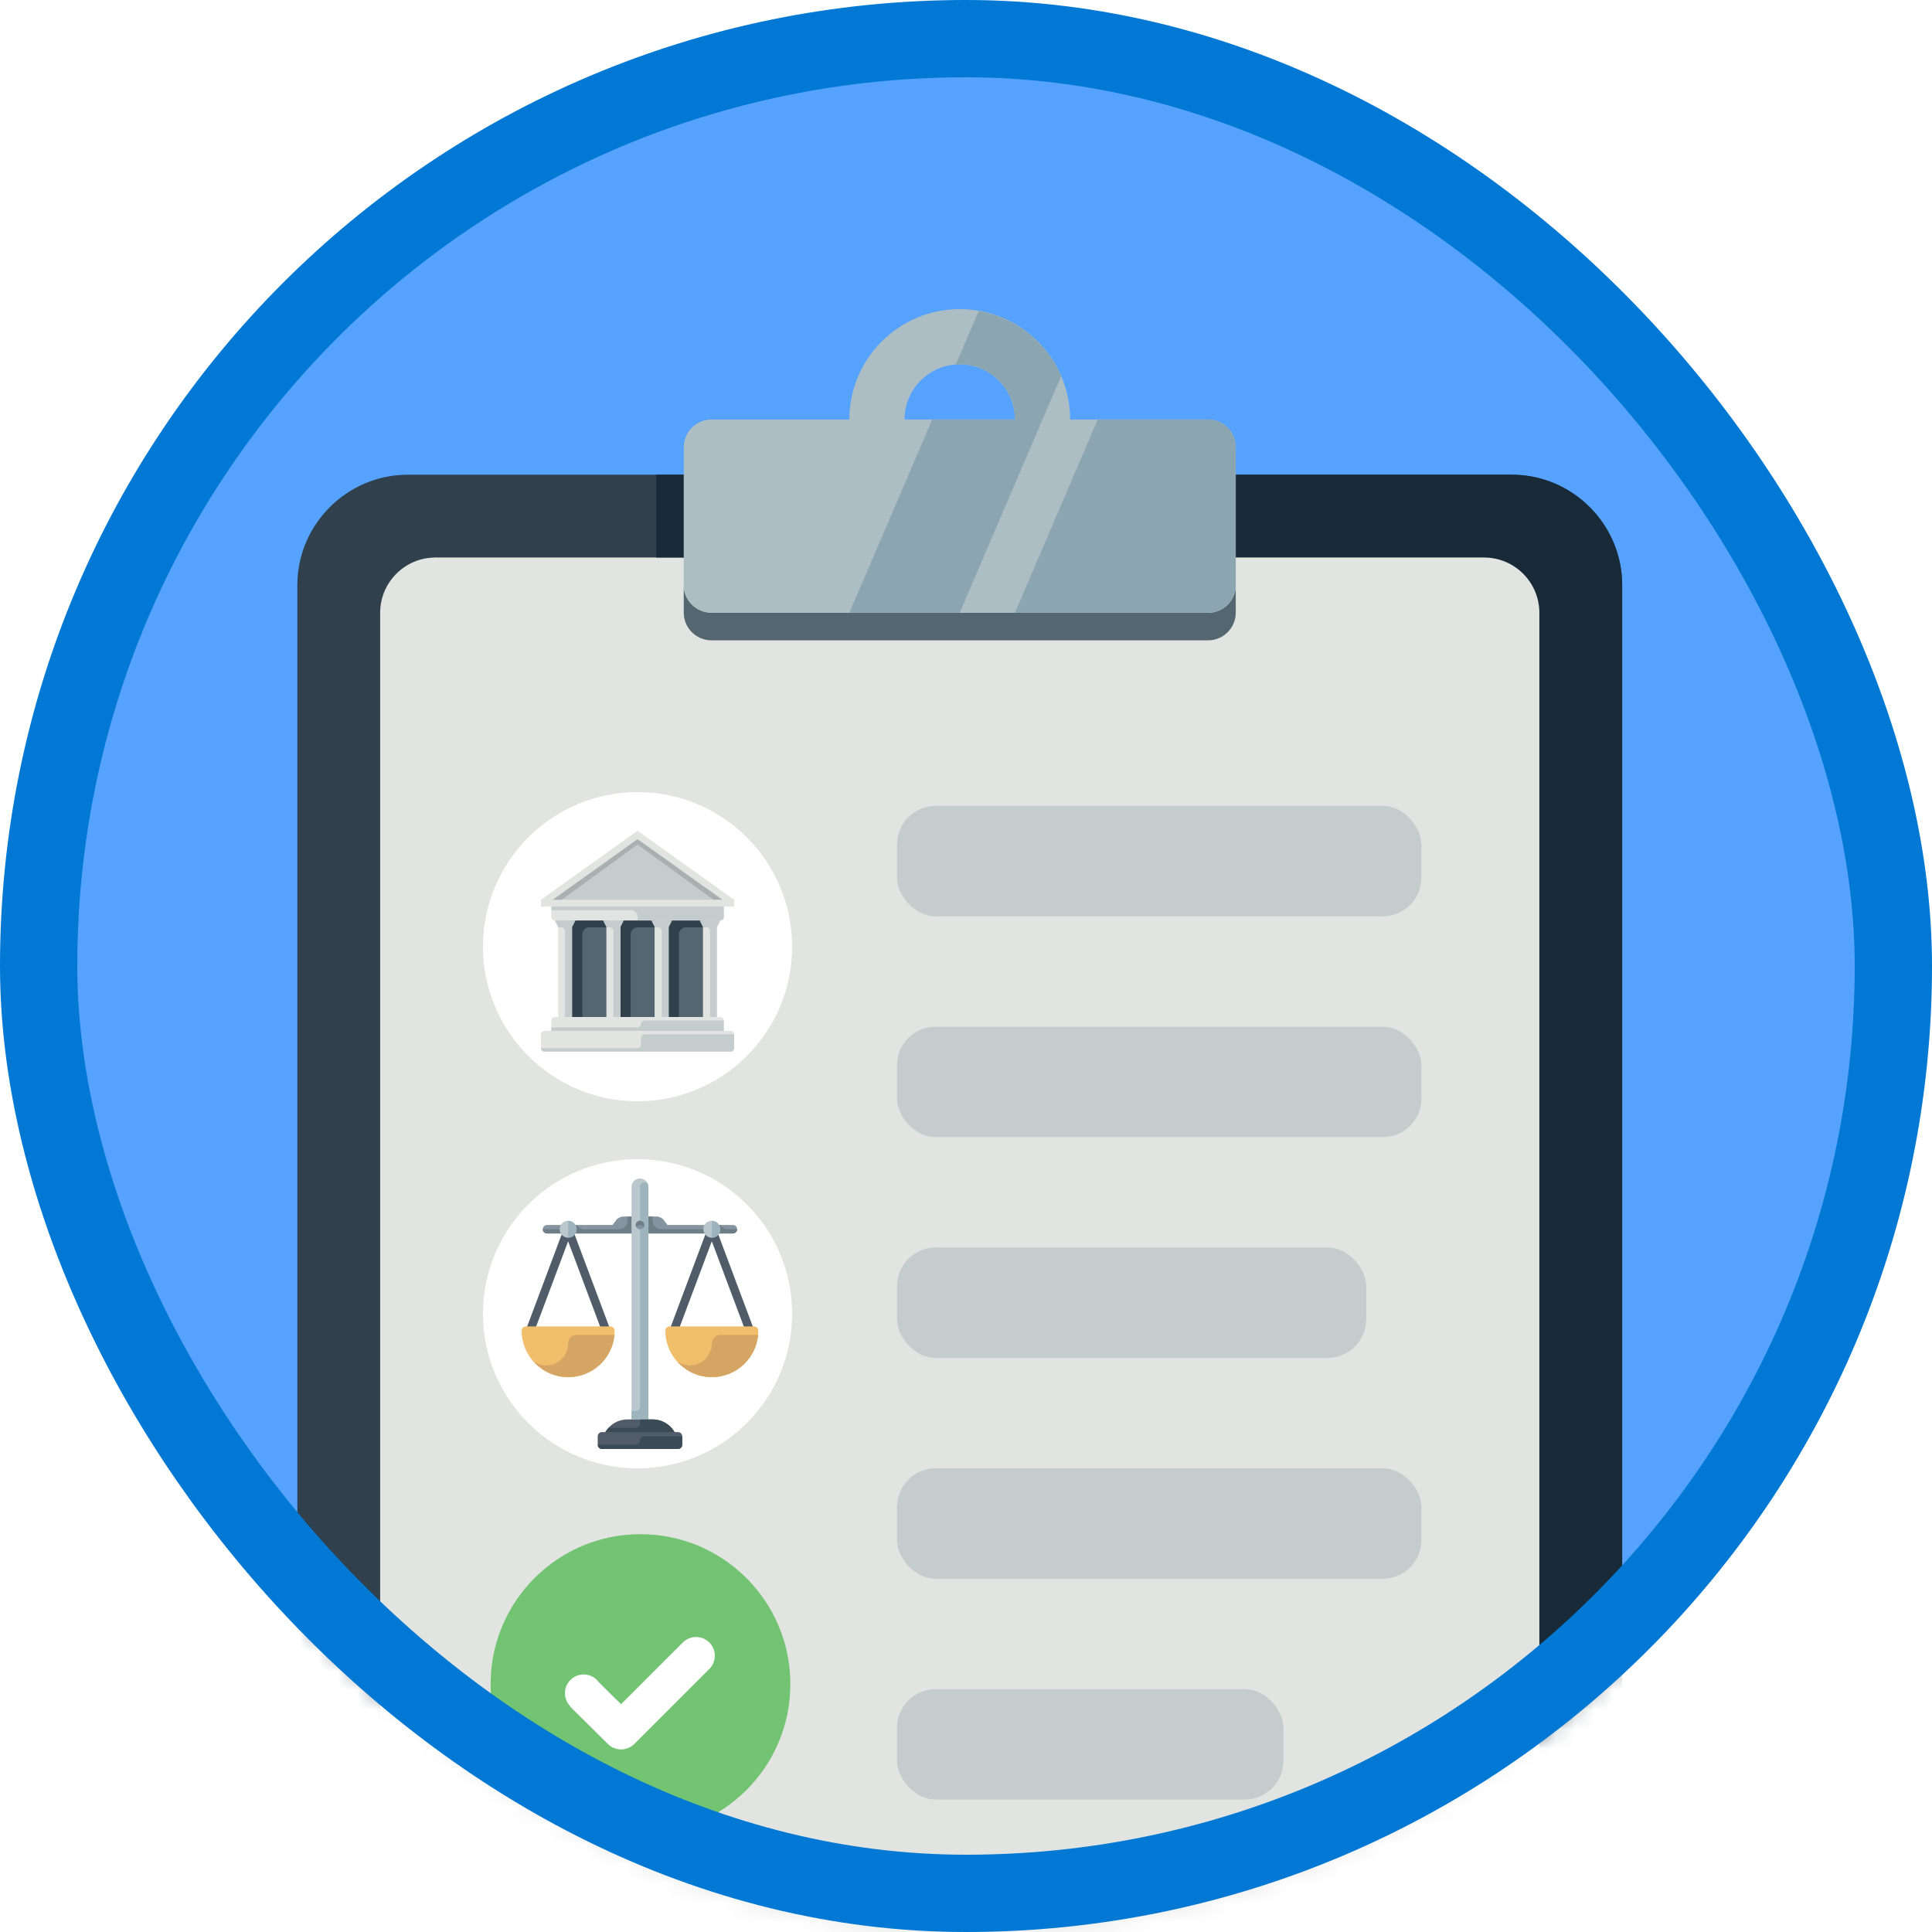 <?xml version="1.0" encoding="UTF-8"?>
<svg width="100px" height="100px" viewBox="0 0 100 100" version="1.1" xmlns="http://www.w3.org/2000/svg" xmlns:xlink="http://www.w3.org/1999/xlink">
    <!-- Generator: Sketch 58 (84663) - https://sketch.com -->
    <title>Identify guiding principles for responsible AI in your business/identify-governing-practices-for-responsible-AI</title>
    <desc>Created with Sketch.</desc>
    <defs>
        <rect id="path-1" x="0" y="0" width="96" height="96" rx="48"></rect>
        <filter x="-5.8%" y="-4.3%" width="111.6%" height="108.7%" filterUnits="objectBoundingBox" id="filter-3">
            <feOffset dx="0" dy="2" in="SourceAlpha" result="shadowOffsetOuter1"></feOffset>
            <feColorMatrix values="0 0 0 0 0   0 0 0 0 0   0 0 0 0 0  0 0 0 0.096 0" type="matrix" in="shadowOffsetOuter1" result="shadowMatrixOuter1"></feColorMatrix>
            <feMerge>
                <feMergeNode in="shadowMatrixOuter1"></feMergeNode>
                <feMergeNode in="SourceGraphic"></feMergeNode>
            </feMerge>
        </filter>
    </defs>
    <g id="Badges" stroke="none" stroke-width="1" fill="none" fill-rule="evenodd">
        <g id="Identify-guiding-principles-for-responsible-AI-in-your-business" transform="translate(-50, -460)">
            <g id="Identify-guiding-principles-for-responsible-AI-in-your-business/identify-governing-practices-for-responsible-AI" transform="translate(50, 460)">
                <g id="Mask" transform="translate(2, 2)">
                    <mask id="mask-2" fill="white">
                        <use xlink:href="#path-1"></use>
                    </mask>
                    <use id="BG" fill="#55A2FF" xlink:href="#path-1"></use>
                    <g id="Clipboard" filter="url(#filter-3)" mask="url(#mask-2)">
                        <g transform="translate(13, 12)">
                            <path d="M6.106,91.429 C2.963,91.429 0.391,88.857 0.391,85.714 L0.391,14.286 C0.391,11.143 2.963,8.571 6.106,8.571 L63.248,8.571 C66.391,8.571 68.963,11.143 68.963,14.286 L68.963,85.714 C68.963,88.857 66.391,91.429 63.248,91.429 L6.106,91.429" id="Fill-18" fill="#30404D" fill-rule="evenodd"></path>
                            <path d="M63.248,8.571 L34.677,8.571 L34.677,91.429 L63.248,91.429 C66.391,91.429 68.963,88.857 68.963,85.714 L68.963,14.286 C68.963,11.143 66.391,8.571 63.248,8.571" id="Fill-19" fill="#182A37" fill-rule="evenodd"></path>
                            <path d="M4.677,84.286 L4.677,15.714 C4.677,14.141 5.963,12.857 7.534,12.857 L61.82,12.857 C63.391,12.857 64.677,14.141 64.677,15.714 L64.677,84.286 C64.677,85.859 63.391,87.143 61.82,87.143 L7.534,87.143 C5.963,87.143 4.677,85.859 4.677,84.286 Z" id="Fill-20" fill="#E1E4E1" fill-rule="evenodd"></path>
                            <polygon id="Fill-26" fill="#182A37" fill-rule="evenodd" points="18.963 12.857 20.391 12.857 20.391 8.571 18.963 8.571"></polygon>
                            <g id="Group-70" stroke-width="1" fill="none" fill-rule="evenodd" transform="translate(10, 44)">
                                <path d="M8.151,15.924 C3.867,15.924 0.394,12.451 0.394,8.167 C0.394,3.883 3.867,0.409 8.151,0.409 C12.436,0.409 15.909,3.883 15.909,8.167 C15.909,12.451 12.436,15.924 8.151,15.924 Z" id="Fill-25" fill="#72C472"></path>
                                <path d="M11.715,6.015 C11.336,5.636 10.721,5.636 10.343,6.015 L7.144,9.211 L5.989,8.067 C5.961,8.028 5.933,7.989 5.898,7.954 C5.519,7.576 4.904,7.576 4.526,7.954 C4.15,8.328 4.148,8.934 4.515,9.314 L4.504,9.325 L6.461,11.265 C6.84,11.644 7.455,11.644 7.834,11.265 L11.712,7.388 C11.713,7.388 11.714,7.387 11.715,7.386 C12.094,7.007 12.094,6.392 11.715,6.015" id="Fill-26" fill="#FFFFFF"></path>
                            </g>
                            <g id="Group-70" stroke-width="1" fill="none" fill-rule="evenodd" transform="translate(10, 63)">
                                <path d="M8.151,15.924 C3.867,15.924 0.394,12.451 0.394,8.167 C0.394,3.883 3.867,0.409 8.151,0.409 C12.436,0.409 15.909,3.883 15.909,8.167 C15.909,12.451 12.436,15.924 8.151,15.924 Z" id="Fill-25" fill="#72C472"></path>
                                <path d="M11.715,6.015 C11.336,5.636 10.721,5.636 10.343,6.015 L7.144,9.211 L5.989,8.067 C5.961,8.028 5.933,7.989 5.898,7.954 C5.519,7.576 4.904,7.576 4.526,7.954 C4.15,8.328 4.148,8.934 4.515,9.314 L4.504,9.325 L6.461,11.265 C6.84,11.644 7.455,11.644 7.834,11.265 L11.712,7.388 C11.713,7.388 11.714,7.387 11.715,7.386 C12.094,7.007 12.094,6.392 11.715,6.015" id="Fill-26" fill="#FFFFFF"></path>
                            </g>
                            <circle id="Oval" fill="#FFFFFF" fill-rule="evenodd" cx="18" cy="33" r="8"></circle>
                            <circle id="Oval" fill="#FFFFFF" fill-rule="evenodd" cx="18" cy="52" r="8"></circle>
                            <g id="Scale" opacity="0.846" stroke-width="1" fill="none" fill-rule="evenodd" transform="translate(12, 45)">
                                <path d="M10.938,2.406 L7.547,2.406 L7.35,2.144 C7.278,2.047 7.12,1.969 7,1.969 L5.25,1.969 C5.13,1.969 4.972,2.047 4.9,2.144 L4.703,2.406 L1.312,2.406 C1.192,2.406 1.094,2.504 1.094,2.625 C1.094,2.746 1.192,2.844 1.312,2.844 L10.938,2.844 C11.058,2.844 11.156,2.746 11.156,2.625 C11.156,2.504 11.058,2.406 10.938,2.406" id="Fill-659" fill="#6E828F"></path>
                                <path d="M10.681,2.625 C10.565,2.625 10.454,2.579 10.372,2.497 L10.281,2.406 L10.062,2.406 L10.062,2.625 L7.219,2.625 C6.977,2.625 6.781,2.429 6.781,2.188 L6.781,1.969 L6.562,1.969 L6.562,2.625 L5.688,2.625 L5.688,1.969 L5.469,1.969 L5.469,2.188 C5.469,2.429 5.273,2.625 5.031,2.625 L3.244,2.625 C3.128,2.625 3.016,2.579 2.934,2.497 L2.844,2.406 L2.625,2.406 L2.625,2.625 L1.094,2.625 C1.094,2.746 1.192,2.844 1.312,2.844 L10.938,2.844 C11.058,2.844 11.156,2.746 11.156,2.625 L10.681,2.625" id="Fill-660" fill="#546670"></path>
                                <path d="M6.562,12.469 L6.562,0.438 C6.562,0.196 6.367,0 6.125,0 C5.883,0 5.688,0.196 5.688,0.438 L5.688,12.469 C5.688,12.71 6.562,12.71 6.562,12.469" id="Fill-661" fill="#ADBDC4"></path>
                                <polyline id="Fill-662" fill="#30404D" points="0.642 7.952 0.233 7.798 2.201 2.548 2.611 2.702 0.642 7.952"></polyline>
                                <polyline id="Fill-663" fill="#30404D" points="4.17 7.952 2.201 2.702 2.611 2.548 4.58 7.798 4.17 7.952"></polyline>
                                <path d="M8.094,13.125 L7.917,13.125 C7.69,12.733 7.266,12.469 6.781,12.469 L5.469,12.469 C4.984,12.469 4.561,12.733 4.334,13.125 L4.156,13.125 C4.036,13.125 3.938,13.223 3.938,13.344 L3.938,13.781 C3.938,13.901 4.036,14 4.156,14 L8.094,14 C8.214,14 8.312,13.901 8.312,13.781 L8.312,13.344 C8.312,13.223 8.214,13.125 8.094,13.125" id="Fill-664" fill="#30404D"></path>
                                <path d="M4.813,7.875 C4.813,7.754 4.715,7.656 4.594,7.656 L0.219,7.656 C0.098,7.656 0,7.754 0,7.875 L0,7.875 C0,9.205 1.077,10.281 2.406,10.281 C3.735,10.281 4.813,9.204 4.813,7.875 C4.813,7.875 4.813,7.875 4.813,7.875" id="Fill-665" fill="#EFB252"></path>
                                <polyline id="Fill-666" fill="#30404D" points="8.08 7.952 7.67 7.798 9.639 2.548 10.049 2.702 8.08 7.952"></polyline>
                                <polyline id="Fill-667" fill="#30404D" points="11.608 7.952 9.639 2.702 10.049 2.548 12.017 7.798 11.608 7.952"></polyline>
                                <path d="M12.25,7.875 C12.25,7.754 12.152,7.656 12.031,7.656 L7.656,7.656 C7.535,7.656 7.437,7.754 7.437,7.875 L7.438,7.875 C7.438,9.205 8.514,10.281 9.844,10.281 C11.172,10.281 12.25,9.204 12.25,7.875 C12.25,7.875 12.25,7.875 12.25,7.875 L12.25,7.875" id="Fill-668" fill="#EFB252"></path>
                                <path d="M10.281,2.625 C10.281,2.867 10.085,3.062 9.844,3.062 C9.602,3.062 9.406,2.867 9.406,2.625 C9.406,2.383 9.602,2.188 9.844,2.188 C10.085,2.188 10.281,2.383 10.281,2.625" id="Fill-669" fill="#ADBDC4"></path>
                                <path d="M2.844,2.625 C2.844,2.867 2.648,3.062 2.406,3.062 C2.165,3.062 1.969,2.867 1.969,2.625 C1.969,2.383 2.165,2.188 2.406,2.188 C2.648,2.188 2.844,2.383 2.844,2.625" id="Fill-670" fill="#ADBDC4"></path>
                                <path d="M6.125,0.416 L6.125,11.812 C6.125,11.933 6.027,12.031 5.906,12.031 L5.688,12.031 L5.688,12.469 L6.562,12.469 L6.562,0.438 C6.562,0.412 6.56,0.388 6.556,0.364 C6.513,0.109 6.125,0.158 6.125,0.416" id="Fill-671" fill="#8BA6B1"></path>
                                <path d="M6.344,2.406 C6.344,2.527 6.246,2.625 6.125,2.625 C6.004,2.625 5.906,2.527 5.906,2.406 C5.906,2.285 6.004,2.188 6.125,2.188 C6.246,2.188 6.344,2.285 6.344,2.406" id="Fill-672" fill="#6E828F"></path>
                                <path d="M6.125,2.406 C6.205,2.406 6.272,2.451 6.31,2.516 C6.33,2.483 6.344,2.447 6.344,2.406 C6.344,2.285 6.246,2.188 6.125,2.188 C6.004,2.188 5.906,2.285 5.906,2.406 C5.906,2.447 5.92,2.483 5.94,2.516 C5.978,2.451 6.045,2.406 6.125,2.406" id="Fill-673" fill="#546670"></path>
                                <path d="M10.281,2.625 C10.281,2.383 10.085,2.188 9.844,2.188 L9.844,3.062 C10.085,3.062 10.281,2.867 10.281,2.625" id="Fill-674" fill="#8BA6B1"></path>
                                <path d="M2.844,2.625 C2.844,2.383 2.648,2.188 2.406,2.188 L2.406,3.062 C2.648,3.062 2.844,2.867 2.844,2.625" id="Fill-675" fill="#8BA6B1"></path>
                                <path d="M9.844,8.531 L9.844,8.531 C9.844,9.3 9.094,9.852 8.363,9.616 C8.269,9.586 8.177,9.553 8.088,9.517 C8.194,9.63 8.352,9.76 8.53,9.89 C8.908,10.137 9.359,10.281 9.844,10.281 C11.098,10.281 12.129,9.32 12.239,8.094 L10.281,8.094 C10.04,8.094 9.844,8.29 9.844,8.531" id="Fill-676" fill="#CC9547"></path>
                                <path d="M2.412,8.531 L2.412,8.531 C2.412,9.3 1.663,9.852 0.931,9.616 C0.837,9.586 0.746,9.553 0.656,9.517 C0.763,9.63 0.921,9.76 1.099,9.89 C1.477,10.137 1.927,10.281 2.412,10.281 C3.667,10.281 4.697,9.32 4.807,8.094 L2.85,8.094 C2.608,8.094 2.412,8.29 2.412,8.531" id="Fill-677" fill="#CC9547"></path>
                                <path d="M7.917,13.125 C7.69,12.733 7.266,12.469 6.781,12.469 L6.125,12.469 L6.125,12.688 C6.125,12.808 6.027,12.906 5.906,12.906 L4.496,12.906 C4.435,12.974 4.38,13.046 4.334,13.125 L7.917,13.125" id="Fill-678" fill="#182A37"></path>
                                <path d="M6.125,13.562 C6.125,13.683 6.027,13.781 5.906,13.781 L3.938,13.781 C3.938,13.902 4.036,14 4.156,14 L8.094,14 C8.214,14 8.312,13.902 8.312,13.781 L8.312,13.344 L6.344,13.344 C6.223,13.344 6.125,13.442 6.125,13.562" id="Fill-679" fill="#182A37"></path>
                            </g>
                            <rect id="Rectangle" fill="#C5CCCD" fill-rule="nonzero" x="31.429" y="25.714" width="27.143" height="5.714" rx="2"></rect>
                            <rect id="Rectangle" fill="#C5CCCD" fill-rule="nonzero" x="31.429" y="48.571" width="24.286" height="5.714" rx="2"></rect>
                            <rect id="Rectangle" fill="#C5CCCD" fill-rule="nonzero" x="31.429" y="37.143" width="27.143" height="5.714" rx="2"></rect>
                            <rect id="Rectangle" fill="#C5CCCD" fill-rule="nonzero" x="31.429" y="60" width="27.143" height="5.714" rx="2"></rect>
                            <rect id="Rectangle" fill="#C5CCCD" fill-rule="nonzero" x="31.429" y="71.429" width="20" height="5.714" rx="2"></rect>
                            <g id="Top" stroke-width="1" fill="none" fill-rule="evenodd" transform="translate(20.39, 0)">
                                <path d="M27.144,15.714 L1.43,15.714 C0.644,15.714 0.001,15.071 0.001,14.286 L0.001,15.714 C0.001,16.5 0.644,17.143 1.43,17.143 L27.144,17.143 C27.93,17.143 28.573,16.5 28.573,15.714 L28.573,14.286 C28.573,15.071 27.93,15.714 27.144,15.714" id="Fill-22" fill="#546670"></path>
                                <path d="M14.287,2.857 C15.863,2.857 17.144,4.139 17.144,5.714 L11.43,5.714 C11.43,4.139 12.71,2.857 14.287,2.857 Z M27.144,5.714 L20.001,5.714 C20.001,2.559 17.443,0 14.287,0 C11.131,0 8.573,2.559 8.573,5.714 L1.43,5.714 C0.644,5.714 0.001,6.357 0.001,7.143 L0.001,14.286 C0.001,15.071 0.644,15.714 1.43,15.714 L27.144,15.714 C27.93,15.714 28.573,15.071 28.573,14.286 L28.573,7.143 C28.573,6.357 27.93,5.714 27.144,5.714 L27.144,5.714 Z" id="Fill-24" fill="#ADBDC4"></path>
                                <path d="M28.573,14.286 L28.573,7.143 C28.573,6.357 27.93,5.714 27.144,5.714 L21.43,5.714 L17.144,15.714 L27.144,15.714 C27.93,15.714 28.573,15.071 28.573,14.286" id="Fill-33" fill="#8BA6B1"></path>
                                <path d="M15.266,0.099 L14.074,2.879 C14.146,2.873 14.214,2.857 14.287,2.857 C15.863,2.857 17.144,4.139 17.144,5.714 L12.859,5.714 L8.573,15.714 L14.287,15.714 L19.537,3.463 C18.787,1.717 17.19,0.433 15.266,0.099" id="Fill-34" fill="#8BA6B1"></path>
                            </g>
                            <g id="Govt" stroke-width="1" fill="none" fill-rule="evenodd" transform="translate(13, 27)">
                                <polyline id="Fill-1264" fill="#C5CCCD" points="0.179 3.75 0.179 3.663 5 0.219 9.821 3.663 9.821 3.75 0.179 3.75"></polyline>
                                <polygon id="Fill-1265" fill="#546670" points="6.607 9.643 8.393 9.643 8.393 4.643 6.607 4.643"></polygon>
                                <polygon id="Fill-1266" fill="#546670" points="4.107 9.643 5.893 9.643 5.893 4.643 4.107 4.643"></polygon>
                                <polygon id="Fill-1267" fill="#546670" points="1.607 9.643 3.393 9.643 3.393 4.643 1.607 4.643"></polygon>
                                <path d="M1.607,4.643 L1.607,9.643 L2.143,9.643 L2.143,5.357 C2.143,5.16 2.303,5 2.5,5 L3.393,5 L3.393,4.643 L1.607,4.643" id="Fill-1268" fill="#30404D"></path>
                                <path d="M4.107,4.643 L4.107,9.643 L4.643,9.643 L4.643,5.357 C4.643,5.16 4.803,5 5,5 L5.893,5 L5.893,4.643 L4.107,4.643" id="Fill-1269" fill="#30404D"></path>
                                <path d="M6.607,4.643 L6.607,9.643 L7.143,9.643 L7.143,5.357 C7.143,5.16 7.303,5 7.5,5 L8.393,5 L8.393,4.643 L6.607,4.643" id="Fill-1270" fill="#30404D"></path>
                                <path d="M0.536,10.357 C0.536,10.455 0.616,10.536 0.714,10.536 L9.286,10.536 C9.384,10.536 9.464,10.455 9.464,10.357 L9.464,9.821 C9.464,9.723 9.384,9.643 9.286,9.643 L0.714,9.643 C0.616,9.643 0.536,9.723 0.536,9.821 L0.536,10.357" id="Fill-1271" fill="#E1E4E1"></path>
                                <path d="M0.536,4.464 C0.536,4.562 0.616,4.643 0.714,4.643 L9.286,4.643 C9.384,4.643 9.464,4.562 9.464,4.464 L9.464,3.929 C9.464,3.83 9.384,3.75 9.286,3.75 L0.714,3.75 C0.616,3.75 0.536,3.83 0.536,3.929 L0.536,4.464" id="Fill-1272" fill="#E1E4E1"></path>
                                <path d="M0,11.25 C0,11.348 0.08,11.429 0.179,11.429 L9.821,11.429 C9.92,11.429 10,11.348 10,11.25 L10,10.536 C10,10.438 9.92,10.357 9.821,10.357 L0.179,10.357 C0.08,10.357 0,10.438 0,10.536 L0,11.25" id="Fill-1273" fill="#E1E4E1"></path>
                                <polygon id="Fill-1274" fill="#E1E4E1" points="0.893 9.643 1.607 9.643 1.607 5 0.893 5"></polygon>
                                <polygon id="Fill-1275" fill="#E1E4E1" points="3.393 9.643 4.107 9.643 4.107 5 3.393 5"></polygon>
                                <polygon id="Fill-1276" fill="#E1E4E1" points="5.893 9.643 6.607 9.643 6.607 5 5.893 5"></polygon>
                                <polygon id="Fill-1277" fill="#E1E4E1" points="8.393 9.643 9.107 9.643 9.107 5 8.393 5"></polygon>
                                <path d="M5,0 L0,3.571 L0,3.929 L10,3.929 L10,3.571 L5,0 Z M5,0.439 L9.386,3.571 L0.614,3.571 L5,0.439 L5,0.439 Z" id="Fill-1278" fill="#E1E4E1"></path>
                                <path d="M9.821,11.429 C9.92,11.429 10,11.348 10,11.25 L10,10.536 L5.357,10.536 C5.259,10.536 5.179,10.616 5.179,10.714 L5.179,11.071 C5.179,11.17 5.099,11.25 5,11.25 L0,11.25 C0,11.348 0.08,11.429 0.179,11.429 L9.821,11.429" id="Fill-1281" fill="#C5CCCD"></path>
                                <path d="M9.464,10.357 L9.464,9.821 L5.357,9.821 C5.259,9.821 5.179,9.901 5.179,10 C5.179,10.099 5.099,10.179 5,10.179 L0.536,10.179 L0.536,10.357 L9.464,10.357" id="Fill-1282" fill="#C5CCCD"></path>
                                <path d="M5.714,4.643 L5.893,5 L6.071,5 C6.17,5 6.25,5.08 6.25,5.179 L6.25,9.643 L6.607,9.643 L6.607,5 L6.786,4.643 L5.714,4.643" id="Fill-1283" fill="#C5CCCD"></path>
                                <path d="M8.214,4.643 L8.393,5 L8.571,5 C8.67,5 8.75,5.08 8.75,5.179 L8.75,9.643 L9.107,9.643 L9.107,5 L9.286,4.643 L8.214,4.643" id="Fill-1284" fill="#C5CCCD"></path>
                                <path d="M3.214,4.643 L3.393,5 L3.571,5 C3.67,5 3.75,5.08 3.75,5.179 L3.75,9.643 L4.107,9.643 L4.107,5 L4.286,4.643 L3.214,4.643" id="Fill-1285" fill="#C5CCCD"></path>
                                <path d="M0.714,4.643 L0.893,5 L1.071,5 C1.17,5 1.25,5.08 1.25,5.179 L1.25,9.643 L1.607,9.643 L1.607,5 L1.786,4.643 L0.714,4.643" id="Fill-1286" fill="#C5CCCD"></path>
                                <path d="M0.536,3.929 L0.536,4.107 L4.643,4.107 C4.84,4.107 5,4.267 5,4.464 L5,4.643 L9.286,4.643 C9.384,4.643 9.464,4.562 9.464,4.464 L9.464,3.929 L0.536,3.929" id="Fill-1287" fill="#C5CCCD"></path>
                                <polyline id="Fill-1288" fill="#AAB0B1" points="8.929 3.571 5 0.714 5 0.439 9.386 3.571 8.929 3.571"></polyline>
                                <polyline id="Fill-1289" fill="#AAB0B1" points="1.071 3.571 5 0.714 5 0.439 0.614 3.571 1.071 3.571"></polyline>
                            </g>
                        </g>
                    </g>
                </g>
                <g id="Azure-Border" stroke="#0078D4" stroke-width="4">
                    <rect x="2" y="2" width="96" height="96" rx="48"></rect>
                </g>
            </g>
        </g>
    </g>
</svg>